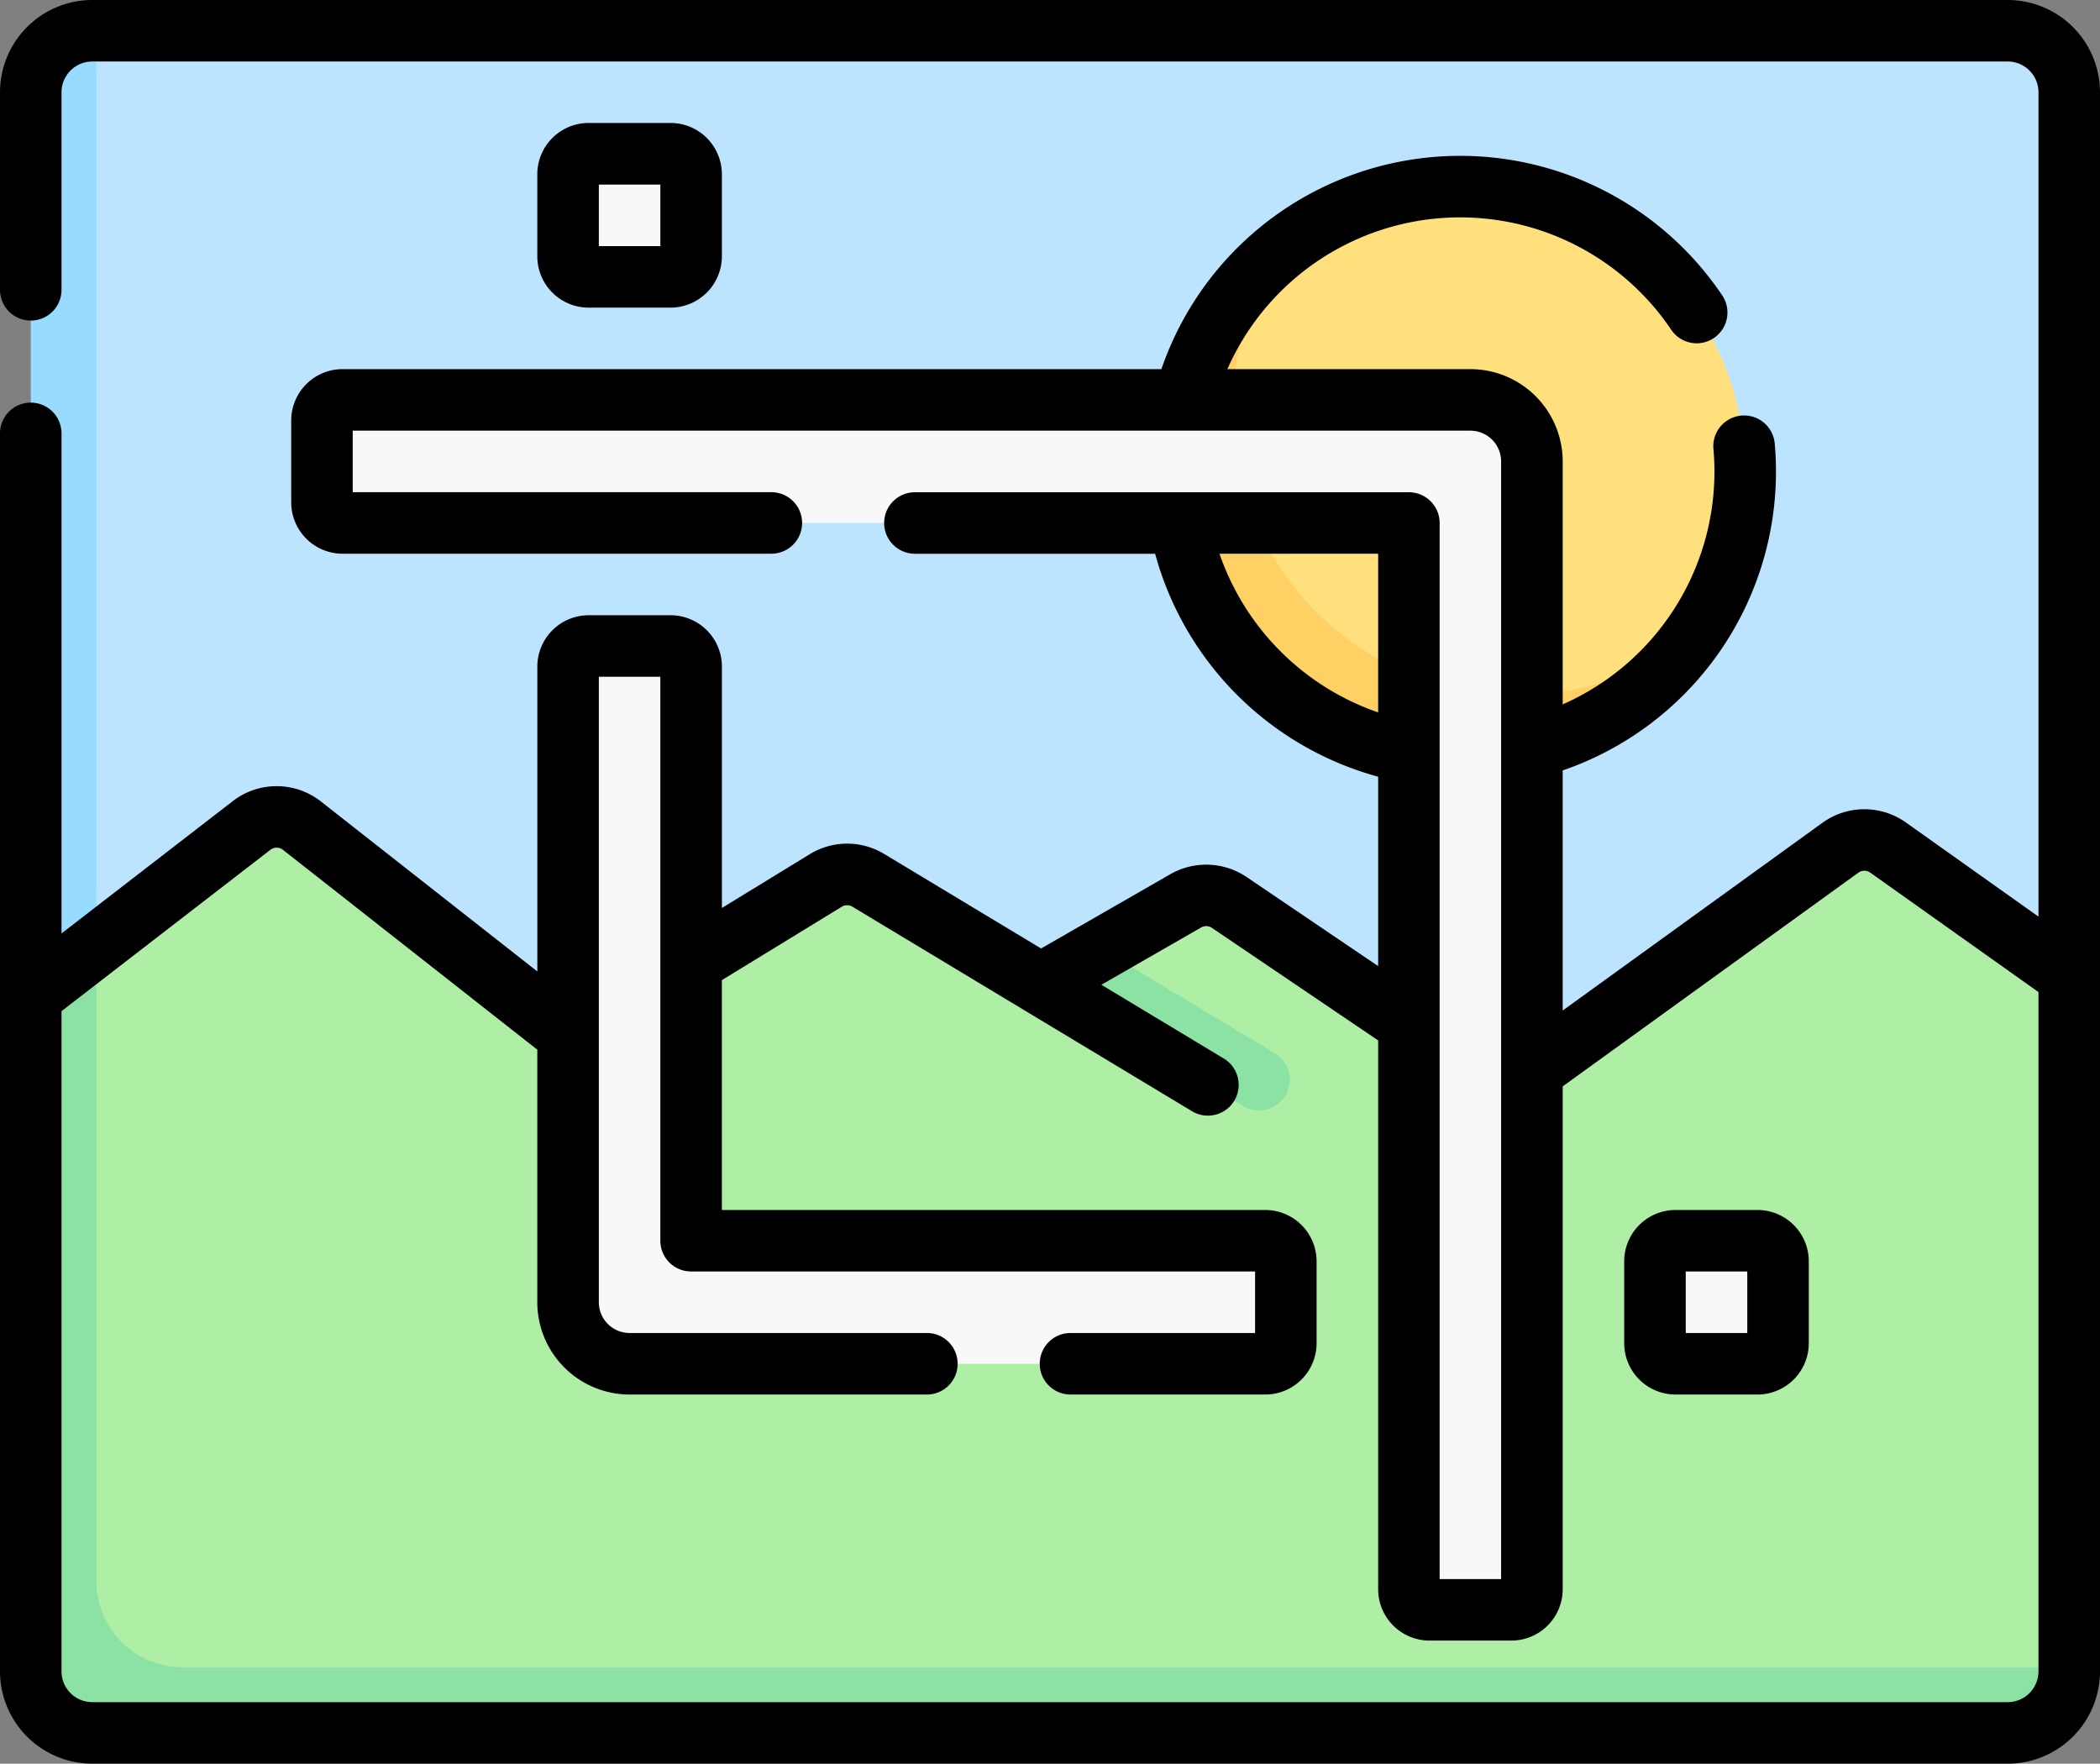 <svg id="Grupo_121513" data-name="Grupo 121513" xmlns="http://www.w3.org/2000/svg" xmlns:xlink="http://www.w3.org/1999/xlink" width="114.435" height="96.108" viewBox="0 0 114.435 96.108">
  <rect x="0" y="0" width="114.435" height="96.108" fill="#808080" stroke="none"/>
  <defs>
    <clipPath id="clip-path">
      <rect id="Rectángulo_38432" data-name="Rectángulo 38432" width="114.435" height="96.108" transform="translate(0 0)" fill="none"/>
    </clipPath>
  </defs>
  <g id="Grupo_121512" data-name="Grupo 121512" clip-path="url(#clip-path)">
    <path id="Trazado_183465" data-name="Trazado 183465" d="M112.759,5.029V53.195l-9.87-5.443a2.236,2.236,0,0,0-2.6.011L83.48,59.911,76.774,57.37l-9.792-6.629a2.233,2.233,0,0,0-2.373-.085l-7.814,4.589-9.479-5.709a2.234,2.234,0,0,0-2.32.009l-7.335,4.49-6.929,3.742L16.457,46.559a2.237,2.237,0,0,0-2.75-.011L2.659,54.281,2.045,5.447c0-1.85,1.153-3.638,3-3.638l.2-.133H109.406a3.354,3.354,0,0,1,3.353,3.353" fill="#bde4ff"/>
    <path id="Trazado_183466" data-name="Trazado 183466" d="M112.759,53.195V90.856l-.477.344c0,1.851-2.012,2.8-3.863,2.8L6.6,93.35A3.354,3.354,0,0,1,3.243,90L1.676,54.281l12.031-9.3a2.238,2.238,0,0,1,2.75.012L30.732,56.212l6.929-3.741L45,47.981a2.232,2.232,0,0,1,2.32-.009l9.479,5.708,2.187-.469,1.1-1.463,4.523-2.657a2.235,2.235,0,0,1,2.373.086l9.792,6.629,6.706,2.541L100.285,46.2a2.236,2.236,0,0,1,2.6-.011Z" fill="#afefa5"/>
    <path id="Trazado_183467" data-name="Trazado 183467" d="M5.252,1.676V51.518l-1.788,4.91L1.676,54.28V5.029A3.354,3.354,0,0,1,5.029,1.676Z" fill="#99dbff"/>
    <path id="Trazado_183468" data-name="Trazado 183468" d="M30.956,13.969V9.5a1.119,1.119,0,0,1,1.118-1.118h4.47A1.118,1.118,0,0,1,37.661,9.5v4.47a1.118,1.118,0,0,1-1.117,1.118h-4.47a1.119,1.119,0,0,1-1.118-1.118" fill="#f9f8f9"/>
    <path id="Trazado_183469" data-name="Trazado 183469" d="M90.185,73.2v-4.47A1.119,1.119,0,0,1,91.3,67.61h4.47a1.118,1.118,0,0,1,1.117,1.118V73.2a1.118,1.118,0,0,1-1.117,1.118H91.3A1.119,1.119,0,0,1,90.185,73.2" fill="#f9f8f9"/>
    <path id="Trazado_183470" data-name="Trazado 183470" d="M95.1,25.7A15.533,15.533,0,0,0,69.8,13.626s-5.073,7.2-5.073,12.077c0,8.579,6.263,14.651,14.842,14.651,5.3,0,9.267-2.184,12.789-5.832A15.459,15.459,0,0,0,95.1,25.7" fill="#ffe07d"/>
    <path id="Trazado_183471" data-name="Trazado 183471" d="M92.369,34.505A15.534,15.534,0,1,1,69.9,13.545a15.534,15.534,0,0,0,22.47,20.96" fill="#ffd064"/>
    <path id="Trazado_183472" data-name="Trazado 183472" d="M36.543,35.2h-4.47a1.119,1.119,0,0,0-1.118,1.118V70.963a3.353,3.353,0,0,0,3.353,3.353H68.951A1.119,1.119,0,0,0,70.069,73.2v-4.47a1.119,1.119,0,0,0-1.118-1.118H38.108a.447.447,0,0,1-.447-.447V36.32A1.119,1.119,0,0,0,36.543,35.2" fill="#f9f8f9"/>
    <path id="Trazado_183473" data-name="Trazado 183473" d="M17.545,22.909v4.47A1.119,1.119,0,0,0,18.663,28.5H76.327a.447.447,0,0,1,.447.447V86.608a1.119,1.119,0,0,0,1.118,1.118h4.47a1.118,1.118,0,0,0,1.117-1.118V25.144a3.352,3.352,0,0,0-3.352-3.353H18.663a1.119,1.119,0,0,0-1.118,1.118" fill="#f9f8f9"/>
    <path id="Trazado_183474" data-name="Trazado 183474" d="M70.045,59.7a1.676,1.676,0,0,1-2.3.573L56.795,53.68l3.291-1.932L69.472,57.4a1.675,1.675,0,0,1,.573,2.3" fill="#8ce1a4"/>
    <path id="Trazado_183475" data-name="Trazado 183475" d="M112.759,90.855v.223a3.351,3.351,0,0,1-3.353,3.353H5.029a3.352,3.352,0,0,1-3.353-3.353V54.28l3.576-2.762V86.161a4.694,4.694,0,0,0,4.694,4.694Z" fill="#8ce1a4"/>
    <path id="Trazado_183476" data-name="Trazado 183476" d="M109.406,0H5.028A5.034,5.034,0,0,0,0,5.029V15.793a1.676,1.676,0,0,0,3.352,0V5.029A1.678,1.678,0,0,1,5.028,3.352H109.406a1.678,1.678,0,0,1,1.676,1.677v44.92l-7.223-5.129a3.907,3.907,0,0,0-4.555.02L85.156,55.066V41.983A17.218,17.218,0,0,0,96.778,25.7c0-.511-.022-1.025-.068-1.531a1.676,1.676,0,0,0-3.34.295c.037.408.055.824.055,1.236a13.864,13.864,0,0,1-8.269,12.684V25.144a5.035,5.035,0,0,0-5.029-5.029H66.883A13.863,13.863,0,0,1,91.06,17.956a1.676,1.676,0,1,0,2.777-1.877,17.213,17.213,0,0,0-30.549,4.036H18.662a2.8,2.8,0,0,0-2.793,2.794v4.47a2.8,2.8,0,0,0,2.793,2.794H42.033a1.676,1.676,0,0,0,0-3.352H19.221V23.468H80.127A1.678,1.678,0,0,1,81.8,25.144V86.05H78.45V28.5a1.677,1.677,0,0,0-1.676-1.676H49.856a1.676,1.676,0,1,0,0,3.352h13.09A17.312,17.312,0,0,0,75.1,42.325V52.646l-7.176-4.859a3.93,3.93,0,0,0-4.147-.15l-7.046,4.048-8.547-5.149a3.9,3.9,0,0,0-4.061.014l-4.784,2.928V36.32a2.8,2.8,0,0,0-2.794-2.794h-4.47a2.8,2.8,0,0,0-2.794,2.794V52.938L17.491,43.677a3.908,3.908,0,0,0-4.808-.02L3.352,50.866V23.616a1.676,1.676,0,0,0-3.352,0V91.079a5.034,5.034,0,0,0,5.028,5.029H109.406a5.035,5.035,0,0,0,5.029-5.029V5.029A5.035,5.035,0,0,0,109.406,0M66.451,30.173H75.1v8.648a13.955,13.955,0,0,1-8.647-8.648m42.955,62.582H5.028a1.678,1.678,0,0,1-1.676-1.676V55.1L14.733,46.31a.559.559,0,0,1,.687,0L29.279,57.2V70.963a5.035,5.035,0,0,0,5.029,5.029h16.2a1.676,1.676,0,0,0,0-3.353h-16.2a1.677,1.677,0,0,1-1.676-1.676V36.878h3.352V67.611a1.677,1.677,0,0,0,1.676,1.676H68.393v3.352H58.335a1.676,1.676,0,1,0,0,3.353H68.951A2.8,2.8,0,0,0,71.745,73.2v-4.47a2.8,2.8,0,0,0-2.794-2.794H39.337V53.41l6.534-4a.557.557,0,0,1,.581,0L64.957,60.554a1.676,1.676,0,1,0,1.73-2.872l-6.671-4.019,5.434-3.12a.555.555,0,0,1,.592.021L75.1,56.695V86.609A2.8,2.8,0,0,0,77.892,89.4h4.47a2.8,2.8,0,0,0,2.794-2.793V59.2l16.112-11.646a.557.557,0,0,1,.651,0l9.163,6.507V91.079a1.678,1.678,0,0,1-1.676,1.676"/>
    <path id="Trazado_183477" data-name="Trazado 183477" d="M36.543,16.763a2.8,2.8,0,0,0,2.794-2.794V9.5A2.8,2.8,0,0,0,36.543,6.7h-4.47A2.8,2.8,0,0,0,29.279,9.5v4.47a2.8,2.8,0,0,0,2.794,2.794Zm-3.911-6.705h3.353v3.353H32.632Z"/>
    <path id="Trazado_183478" data-name="Trazado 183478" d="M95.773,65.935H91.3a2.8,2.8,0,0,0-2.793,2.793V73.2A2.8,2.8,0,0,0,91.3,75.992h4.471A2.8,2.8,0,0,0,98.566,73.2V68.728a2.8,2.8,0,0,0-2.793-2.793m-.559,6.705H91.861V69.287h3.353Z"/>
  </g>
</svg>
